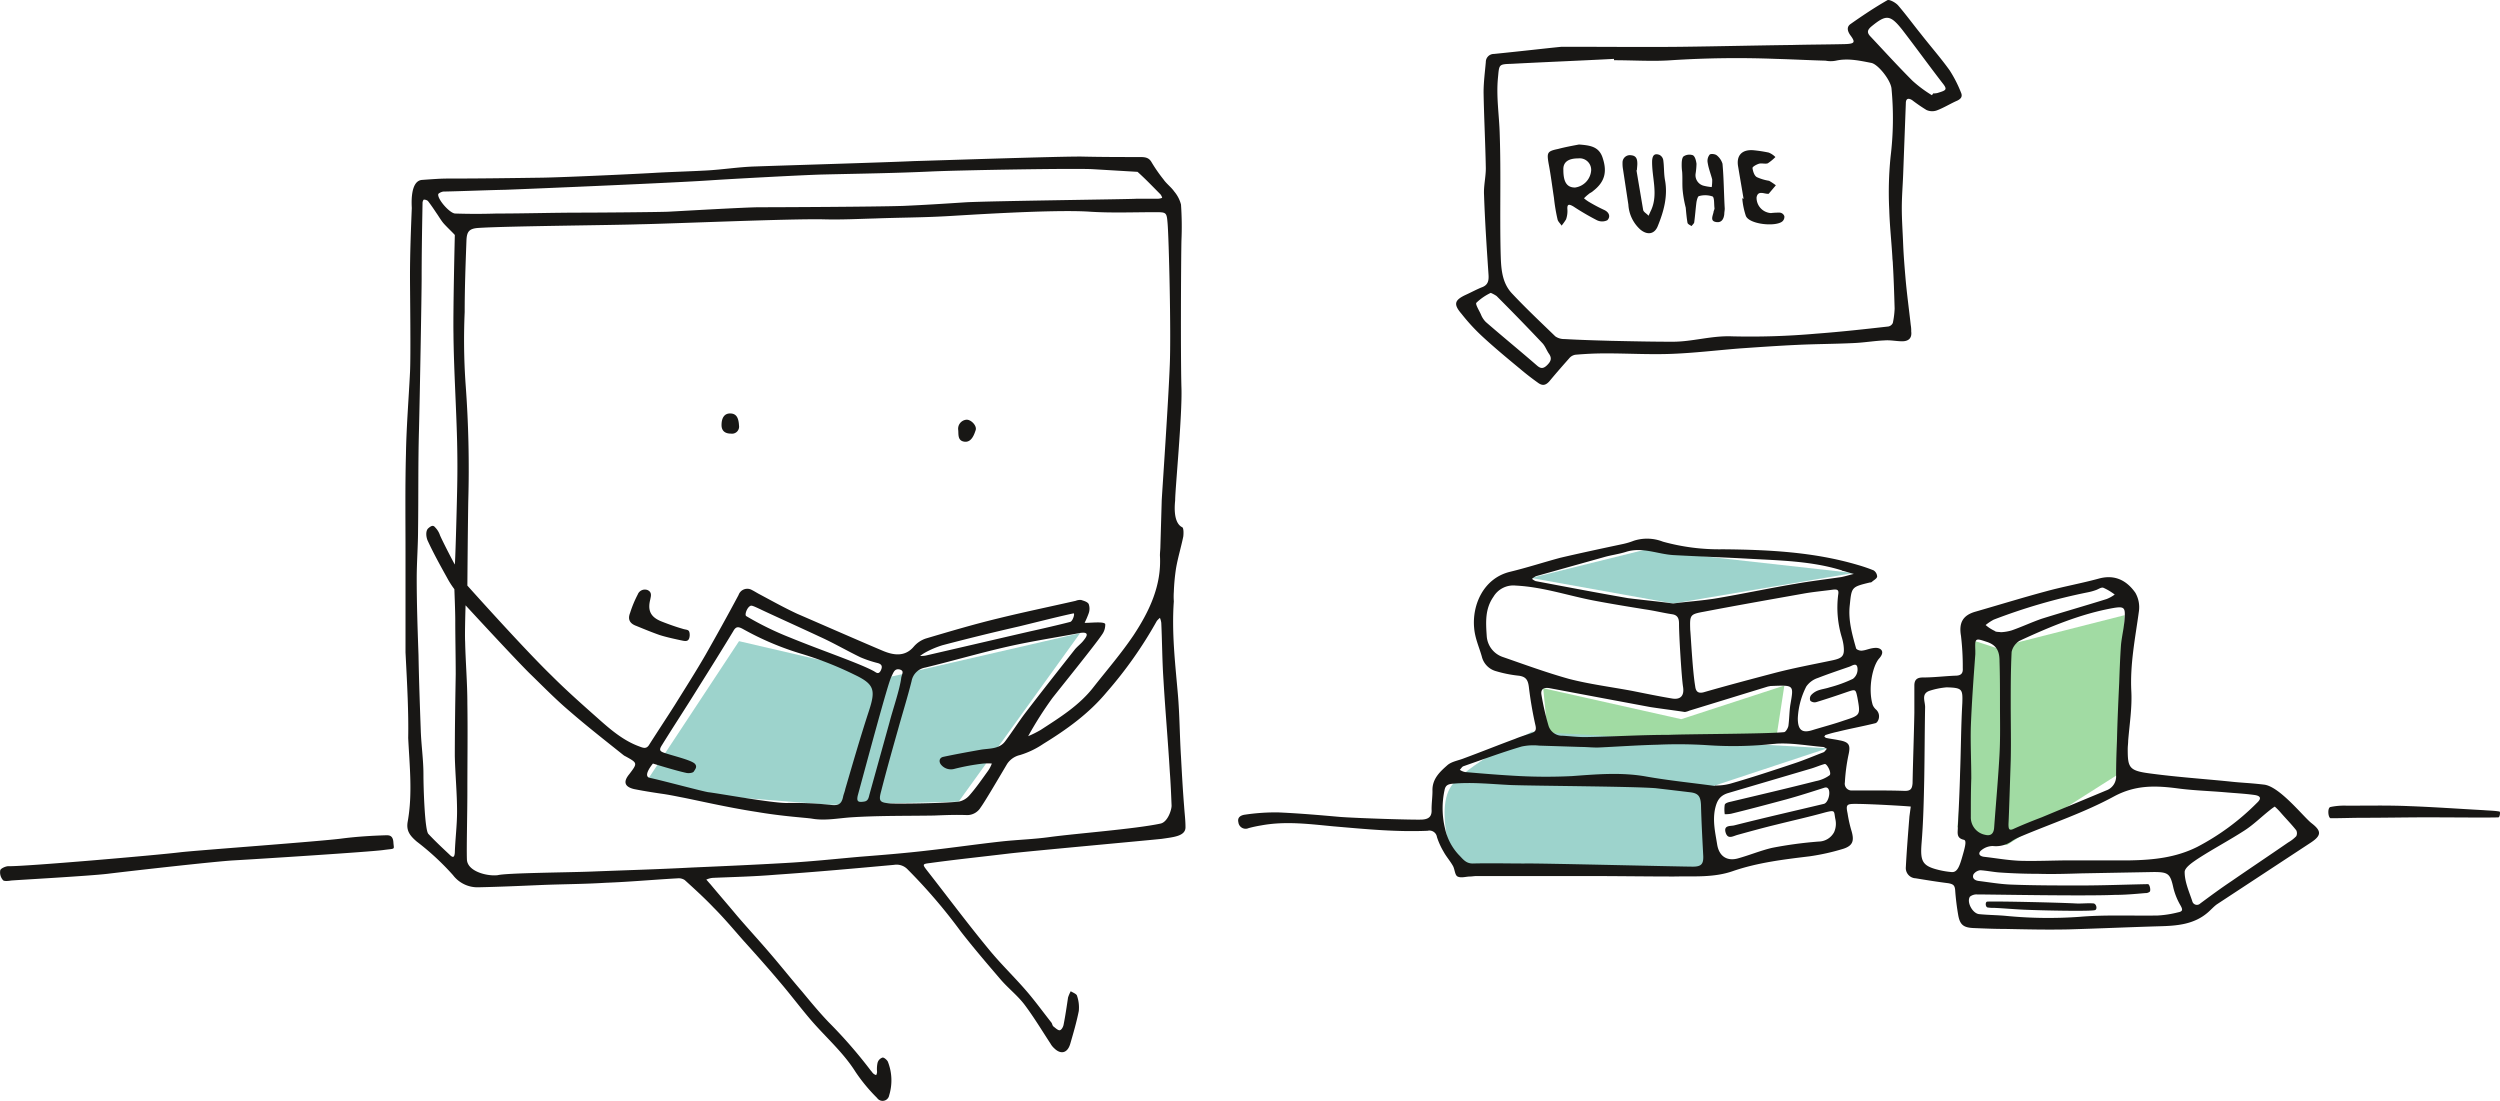 <svg id="learner" xmlns="http://www.w3.org/2000/svg" width="557.711" height="245.573" viewBox="0 0 557.711 245.573">
  <path id="Path_1038" data-name="Path 1038" d="M290.1,305.5l34,7.9,42.1-9.7-27.1,37.6-28.8.7-42.1-3.3Z" transform="translate(-125.237 -162.465)" fill="#9dd3cc"/>
  <path id="Path_1039" data-name="Path 1039" d="M466.8,291.4l25.4-6.3,46.5,5.2-40.2,6.8Z" transform="translate(-125.237 -162.465)" fill="#9dd3cc"/>
  <path id="Path_1040" data-name="Path 1040" d="M469.5,316l.1,1,.9,9.1,50.8,2.3,2-13-23,7.5" transform="translate(-125.237 -162.465)" fill="#a1dba3"/>
  <path id="Path_1041" data-name="Path 1041" d="M449.4,337.3c-4.8,5.4,1,20.6,1,20.6l56.2-.2,1.2-20,25.1-8.3-66-3.7c.1.1-12.8,6.3-17.5,11.6Z" transform="translate(-125.237 -162.465)" fill="#9dd3cc"/>
  <path id="Path_1042" data-name="Path 1042" d="M565.9,305.5l4.6,1.5,28.7-7.3-1.9,35.8L572.9,351l-11-4Z" transform="translate(-125.237 -162.465)" fill="#a1dba3"/>
  <g id="Group_64" data-name="Group 64" transform="translate(-125.237 -162.465)">
    <path id="Path_1043" data-name="Path 1043" d="M364.7,299.3c-3.3.7-8.8,2.1-12.1,2.9q-8.55,1.95-17.1,4.2a20.536,20.536,0,0,0-3.8,1.6,8.345,8.345,0,0,0-1.2.8,5.7,5.7,0,0,0,1.3-.1c7.8-1.8,15.5-3.6,23.3-5.4,2.3-.5,6.6-1.5,8.9-2.1.6-.2,1.1-2,.7-1.9Zm-72-1.7c-.8.3-1.4,2-1,2.3a67.256,67.256,0,0,0,9.8,4.8c6.8,2.8,15.4,5.7,18.7,7.5.5.3,1,.8,1.5-.1.4-.8.4-1.4-.6-1.7a25.491,25.491,0,0,1-3.9-1.3c-3.1-1.5-6-3.2-9.1-4.6-3.4-1.6-12-5.5-13.2-6.1-1.3-.6-1.9-.9-2.2-.8Zm33.2,14.2c-1.1-.2-1.3.6-1.8,1.6-.7,1.2-5.4,18.8-7.5,26.5-.3,1.3,0,1.6,1.3,1.4,1-.1,1.1-.8,1.3-1.6l4.5-16.2c.6-2.4,2.3-7.3,2.6-9.9C326.5,312.7,327,312.1,325.9,311.8Zm13.2,29.5a4.268,4.268,0,0,0,2.4-1.4c1.5-1.7,2.8-3.6,4.1-5.4a7,7,0,0,0,.9-1.7,12.033,12.033,0,0,0-1.9,0,49.415,49.415,0,0,0-6.5,1.2,2.837,2.837,0,0,1-2.8-.8c-.7-.7-.6-1.7.4-1.9,2.8-.6,5.6-1.1,8.4-1.6,1.9-.3,4.1-.1,5.4-1.9,1.5-2,2.9-4.2,4.4-6.2,3.6-4.7,7.3-9.4,11-14.1.6-.8,1.5-1.4,2.1-2.2.3-.4,1.8-2.1-1-1.6-5.3,1-10.6,1.8-15.9,3-6.2,1.4-12.3,3.2-18.5,4.7a3.725,3.725,0,0,0-3,3c-.9,3.6-2,7.1-3,10.7-1.3,4.6-2.6,9.2-3.8,13.9-.6,2.2-.3,2.5,2,2.7,1.4.1,11.5,0,15.3-.4Zm29.8-141.1c-4.5-.2-28.1.2-35.5.5-8.3.4-16.5.5-24.8.7-4,.1-20.7,1-25,1.3-7.2.5-37.6,1.8-45.6,2.1-4.6.1-9.2.3-13.8.4-.4,0-1.2.4-1.2.6-.2,1.1,2.6,4.3,3.8,4.3,3.1.1,6.1.1,9.2,0,6.4,0,12.7-.2,19.1-.2,3.5,0,16.2-.1,19.1-.2,3.8-.2,17.5-1,20.5-1,4.7,0,26-.1,32-.3,4.7-.2,9.3-.5,13.9-.8,5-.3,38.1-.7,38.1-.8h4.9a2.92,2.92,0,0,0,.9-.2,2.01,2.01,0,0,0-.4-.8c-1.7-1.7-3.3-3.4-5.1-5ZM226.7,214.9c0-.1-1.8-1.8-2.5-2.6-.6-.7-1.1-1.6-1.6-2.3-.6-.9-1.2-1.8-1.9-2.7a1.4,1.4,0,0,0-.9-.3c-.1,0-.3.4-.3.7-.1,5.6-.2,11.2-.2,16.8,0,3.5-.4,26.2-.6,34.1-.2,7.3-.1,14.7-.2,22,0,3.6-.3,7.3-.3,10.9,0,5.7.2,11.4.4,17.1.1,5.6.3,11.1.5,16.7.1,3.3.6,6.6.6,9.9,0,3.1.3,12.5,1.1,13.3,1.5,1.6,3.1,3.1,4.7,4.6.7.7,1.1.8,1.2-.4.1-3.1.5-6.1.5-9.2,0-4.1-.4-8.2-.5-12.3,0-6.1.1-12.2.2-18.3,0-4-.1-8.1-.1-12.1,0-2-.2-6.9-.2-6.9a18.428,18.428,0,0,1-1.6-2.5c-1.5-2.7-3-5.4-4.3-8.2-.4-.8-.6-2.3.1-2.9s1.1-.7,1.5-.2a4.583,4.583,0,0,1,1.1,1.8c.8,1.8,3.1,6.2,3.3,6.5.1-.4.4-11.1.5-15.9.1-4,.1-7.9,0-11.9-.2-7.7-.7-15.5-.8-23.2V237C226.3,231.3,226.7,215,226.7,214.9Zm44.2,117.9s-2.4,2.8-.7,3.2c1.7.3,12.1,3.1,13.1,3.2,2.5.3,14,2.4,17.4,2.4a77.076,77.076,0,0,1,9.6.4c1.7.2,2.6.1,3-1.7.1-.6.4-1.2.5-1.8,1.7-5.8,3.4-11.7,5.3-17.5,1.5-4.6,1.2-5.9-3.2-8a77.793,77.793,0,0,0-11.6-4.6,64.662,64.662,0,0,1-13.3-5.6c-1.1-.6-1.6-.6-2.2.5-2.6,4.3-5.3,8.6-8,12.9-2.6,4.2-5.3,8.3-7.9,12.5-.7,1.1-.5,1.4.8,1.8,1.8.6,5.6,1.5,6.5,2.3.7.7.1,1.3-.2,1.8-.2.3-1.1.4-1.6.3-2.4-.5-7.5-2.1-7.5-2.1Zm-13.8,24.1c7.5-.3,14.9-.5,22.4-.9,6.9-.3,13.8-.6,20.7-1,5.6-.3,11.2-.9,16.8-1.4,5.1-.4,10.1-.8,15.2-1.4,5.4-.6,10.9-1.4,16.3-2,3.6-.4,7.3-.5,10.9-1,5.9-.8,19.1-1.8,24.7-3,1.6-.3,2.5-3,2.5-4-.1-2.5-.2-5-.4-7.6-.4-6.8-1-13.5-1.4-20.3-.3-4.3-.3-8.6-.5-12.9a4.509,4.509,0,0,0-.3-1.1,4.62,4.62,0,0,0-.7.7,92.964,92.964,0,0,1-11.2,15.9c-4,4.8-8.9,8.3-14.1,11.5a19.22,19.22,0,0,1-5.2,2.5,4.682,4.682,0,0,0-2.9,2c-1.9,3.2-5,8.5-5.9,9.7a3.517,3.517,0,0,1-3,1.7c-2.5-.1-4.9,0-7.4.1-6.2.1-12.3,0-18.5.4-2.9.2-5.8.8-8.7.3-1.1-.2-6.5-.5-12.3-1.5-6.6-1-13.8-2.7-17-3.3-1.5-.3-3-.6-4.5-.8-2-.3-3.9-.6-5.9-1-2.1-.5-2.5-1.6-1.1-3.3,1.9-2.5,1.9-2.5-.8-4a2.187,2.187,0,0,1-.5-.3c-4-3.2-8.1-6.4-11.9-9.7-3.2-2.7-6.1-5.7-9.1-8.6-3.8-3.8-14.2-15.1-14.2-15.1s-.2,6.2-.1,8.1c.1,4.6.5,9.2.5,13.8.1,6.5,0,13,0,19.6,0,5.1-.2,12.5-.1,15.2s4.6,3.8,6.9,3.5c1.9-.5,15.8-.6,20.8-.8ZM385.7,212.2c-.2-2.4-.3-2.4-2.8-2.4-4.8,0-9.6.2-14.4-.1-8.4-.6-29.9.9-32.2,1-5.3.3-10.6.3-15.8.5-3.8.1-7.6.3-11.3.2-7.2-.2-34.8,1-41.4,1.1-5.6.2-29.3.4-35.6.8-2.3.1-2.8.8-2.9,2.7-.2,5.4-.4,10.7-.4,16.1a142.367,142.367,0,0,0,.2,16,253.961,253.961,0,0,1,.6,26.2c-.1,5.8-.2,18.8-.2,18.8s12.6,14.1,18.8,20.1c3.3,3.3,6.8,6.4,10.3,9.5,2.8,2.5,5.7,5,9.3,6.3.8.3,1.5.6,2.1-.3,1.9-3,3.9-6,5.8-9,2.3-3.7,4.6-7.3,6.8-11.1,2.5-4.4,5-8.9,7.4-13.4a2.06,2.06,0,0,1,3-1.1c.6.3,1.2.7,1.8,1,2.8,1.5,5.5,3,8.3,4.3,2.1.9,14.9,6.5,19.2,8.3,2.2.9,4.8,1.4,6.8-1a6.135,6.135,0,0,1,2.7-1.8c5.4-1.6,10.8-3.2,16.2-4.5,5.7-1.4,11.5-2.6,17.2-3.9a2.745,2.745,0,0,1,1.2-.2c.6.2,1.4.4,1.7.9a3.03,3.03,0,0,1,0,2.1,18.949,18.949,0,0,1-.9,2.1c.8.1,4.4-.4,4.6.3a3.69,3.69,0,0,1-.7,2.3c-1.3,2-9.3,11.9-11.1,14.2a82.47,82.47,0,0,0-5.4,8.5,24.148,24.148,0,0,0,2.8-1.4c4.3-2.8,8.7-5.5,11.9-9.7,3-3.8,6.1-7.4,8.8-11.4,3.5-5.3,6.3-11.1,5.9-17.8,0-.7.1-1.4.1-2,.1-3.4.2-6.8.3-10.3.1-2,1.5-22.2,1.8-30.3C386.5,236.6,386,215.6,385.7,212.2ZM215.7,308V285.9c0-7.4-.1-14.8.1-22.2.1-6,.6-12.1.9-18.1.2-3.8,0-18.1,0-21.6,0-5,.2-10.1.4-15.1,0-.5-.5-6.1,2.3-6.3s4.2-.3,5.7-.3c7.1,0,14.1-.1,21.2-.2,5.5-.1,22.4-.9,25.4-1.1,3.7-.2,7.4-.3,11.1-.5s7.3-.8,11-.9c5.4-.2,29-.9,35.4-1.2,4-.1,33.5-1.1,37.6-1,4.2.1,8.5.1,12.7.1,1.2,0,2,.1,2.6,1.1a33.92,33.92,0,0,0,2.7,3.9c.7,1,1.7,1.7,2.4,2.7a7.335,7.335,0,0,1,1.5,2.9,70.879,70.879,0,0,1,.1,8c-.1,4.5-.2,26.4,0,32.9.2,6-1.4,22.6-1.4,25,0,.4-.7,5,1.6,6.1.3.2.3,1.4.2,2.1-.5,2.4-1.2,4.7-1.6,7a45.343,45.343,0,0,0-.5,5.3,14.718,14.718,0,0,0,0,2.1c-.5,7,.3,13.8.9,20.7.4,4.6.4,9.3.7,14,.2,3.7.4,7.4.7,11.1.1,1.5.3,3,.3,4.5.1,2.1-2.6,2.3-5.3,2.7-2.7.3-30.2,2.8-34.3,3.3-5.8.7-11.6,1.3-17.4,2.1-1.7.2-1.7.3-.7,1.6,4.7,6,9.3,12.2,14.2,18.1,2.5,3,5.3,5.7,7.9,8.7,2,2.3,3.8,4.8,5.7,7.2.2.3.2.7.5.9.4.3.9.8,1.3.8s.8-.7.9-1.2c.4-2,.7-4.1,1-6.1a8.427,8.427,0,0,1,.6-1.4c.5.3,1.3.6,1.4,1a7.959,7.959,0,0,1,.4,3.4c-.5,2.5-1.2,4.9-1.9,7.3-.6,2.1-2.1,2.5-3.6,1a3.915,3.915,0,0,1-.8-1c-1.9-2.9-3.7-5.9-5.8-8.7-1.6-2.1-3.7-3.7-5.4-5.7-3-3.5-6-7-8.8-10.6a121.229,121.229,0,0,0-11.9-13.9,3.39,3.39,0,0,0-3-1c-8.8.8-17.6,1.6-26.4,2.2-4.7.4-9.3.5-14,.7a4.191,4.191,0,0,0-1.5.4c.3.3.6.7.9,1,2,2.4,4,4.7,6,7.1,2.4,2.8,4.8,5.4,7.2,8.2,2.5,2.9,4.8,5.8,7.3,8.7,1.9,2.3,3.8,4.6,5.9,6.8a106.931,106.931,0,0,1,9.4,10.8c.2.2.3.4.5.6a1.612,1.612,0,0,0,.7.4,1.854,1.854,0,0,0,.2-.7,6.559,6.559,0,0,1,.1-2,1.669,1.669,0,0,1,1.1-1.2c.3-.1,1,.5,1.2.9a11.349,11.349,0,0,1,.3,7.5,1.489,1.489,0,0,1-2.7.6,37.922,37.922,0,0,1-4.8-5.8c-2.7-4.3-6.5-7.6-9.8-11.4-2.5-2.9-4.8-6-7.3-8.9-2.6-3.1-5.3-6.1-8-9.1-2.2-2.5-4.3-5-6.6-7.3-2-2.1-4.2-4.1-6.4-6.1a2.41,2.41,0,0,0-1.5-.4c-5.4.3-10.8.8-16.2,1-4.8.3-9.6.3-14.4.5-4.6.2-9.2.4-13.8.5a6.862,6.862,0,0,1-5.8-2.7,57.619,57.619,0,0,0-8.1-7.5c-1.5-1.3-2.4-2.4-2-4.5,1.1-6.2.4-12.4.1-18.6.1-5.7-.2-11.4-.6-19.1Z" fill="#181715" fill-rule="evenodd"/>
    <path id="Path_1044" data-name="Path 1044" d="M571.6,303.5a10.04,10.04,0,0,0,2.4-.4c2.3-.8,4.4-1.8,6.7-2.6,4.8-1.5,9.7-2.9,14.5-4.4a8.107,8.107,0,0,0,1.8-1,12.748,12.748,0,0,0-2.5-1.5c-.5-.2-1.1.3-1.7.5a12.092,12.092,0,0,1-1.8.5,129.192,129.192,0,0,0-21,6.1,11.27,11.27,0,0,0-1.8,1.2,8.576,8.576,0,0,0,2,1.3c.3.3.9.2,1.4.3Zm-45.3,19.2c0,2.7,1,3.4,3.4,2.6,2.3-.7,4.6-1.3,6.9-2.1,3.7-1.2,3.7-1.2,3-5.1-.4-1.9-.4-1.9-2.2-1.3-2.3.8-4.7,1.6-7,2.3a1.442,1.442,0,0,1-1.3-.3,1.258,1.258,0,0,1,.2-1.3,3.957,3.957,0,0,1,1.5-1c.8-.3,1.7-.4,2.6-.7a29.22,29.22,0,0,0,5.2-1.9,2.64,2.64,0,0,0,1-2.5c-.2-1.2-1.2-.4-1.8-.2-2.3.8-4.7,1.6-7,2.5a5.075,5.075,0,0,0-2.6,1.9,17.305,17.305,0,0,0-1.9,7.1Zm106.4,19.7a10.47,10.47,0,0,0-1.1.8c-1.9,1.5-3.6,3.2-5.6,4.5-3.4,2.2-7,4.1-10.4,6.3-1.2.8-3,2-3,3,0,2.2,1,4.4,1.7,6.5a1.062,1.062,0,0,0,1.8.5c2.3-1.7,4.6-3.4,7-5,4.2-2.9,8.4-5.7,12.6-8.6a7.945,7.945,0,0,0,1.8-1.4,1.479,1.479,0,0,0,0-1.3c-1.1-1.4-2.4-2.7-3.6-4.1a13.576,13.576,0,0,0-1.2-1.2Zm-67.8,2.3a3.942,3.942,0,0,0,3.2,4c1.2.3,1.9-.2,2-1.6.4-5.5.9-10.9,1.2-16.4.2-3.8.1-7.5.1-11.3,0-3.1,0-6.3-.1-9.4,0-1.9-.4-3.5-2.7-4.3-2.7-.9-2.8-1-2.7,1.9v.8c-.4,5.4-.8,10.8-1,16.2-.1,3.8.1,7.7.1,11.5-.1,2.9-.1,5.7-.1,8.6Zm-32.7-6.5c-2.8.9-5.6,1.8-8.5,2.6-4.1,1.1-8.2,2.2-12.3,3.2a7.084,7.084,0,0,1-1.4.1,7.378,7.378,0,0,1,0-2.1c.1-.4.9-.6,1.4-.7,6.3-1.5,12.7-3,19-4.6a7.414,7.414,0,0,0,3-1.3c.5-.5-.6-2.6-1.1-2.5-1.1.3-2.2.8-3.3,1.1l-18.3,5.4c-1.9.6-2.5,1.8-2.9,3.7-.5,2.7.1,5.2.5,7.7.4,2.6,2.1,3.8,4.5,3.2,2.6-.7,5.2-1.8,7.8-2.4a89.651,89.651,0,0,1,10.4-1.4,3.956,3.956,0,0,0,3.4-2.1,4.613,4.613,0,0,0,.3-2.8c-.4-1.9.1-2.2-2.3-1.6-3.6,1-7.2,1.8-10.8,2.7-2.9.7-5.8,1.5-8.7,2.3-1.1.3-2.2,1.1-2.7-.5-.5-1.7,1.1-1.4,1.9-1.6,6.7-1.7,13.3-3.2,20-4.8,1.3-.3,1.9-4.2.1-3.6ZM566.3,362a2.348,2.348,0,0,0-1.6.5c-.8,1.2.6,3.8,2.1,3.9,2,.2,4.1.2,6.1.4a97.392,97.392,0,0,0,16.2.2c5.8-.5,11.6-.2,17.5-.3a23.374,23.374,0,0,0,4.5-.7c1.1-.2,1.1-.6.6-1.5a14.591,14.591,0,0,1-1.6-3.9c-.7-3.2-1.1-3.6-4.4-3.6l-16.1.3c-3.2.1-6.4.2-9.7.1-2.9,0-5.7-.1-8.6-.3-1.4-.1-2.8-.4-4.3-.5a2.143,2.143,0,0,0-1.5.9c-.4.9.3,1.4,1.2,1.5,2.4.3,4.7.7,7.1.8,5.2.2,10.4.2,15.6.2,5,0,10-.2,15-.3.4,0,.7,1.4.4,1.7a1.493,1.493,0,0,1-1,.3c-2.3.2-4.5.4-6.8.4C590.1,362.4,569.5,362,566.3,362Zm-6.8-46.2h0a16.886,16.886,0,0,0-3.9.8c-1.8.7-.9,2.3-.9,3.6-.1,5.4-.1,10.8-.2,16.3-.1,4.7-.2,9.4-.6,14.2-.3,4,.2,5,4.1,5.9a18.662,18.662,0,0,0,2.5.4c1.4.2,1.9-1.3,2.6-3.8.7-2.4.8-3.3.2-3.4-1.7-.4-1.3-1.6-1.3-2.8.2-4,.4-8.1.5-12.1.2-5.2.2-10.4.5-15.6.1-3.1,0-3.4-3.5-3.5Zm-36.3,10c.4,0,.9-.9,1-1.4.2-1.5.2-3,.4-4.5.8-4.7,1-4.6-4.3-4.4-.2,0-.4.1-.6.1-5.9,1.8-11.7,3.6-17.6,5.4a3.809,3.809,0,0,1-1,.3c-2.6-.4-5.1-.7-7.7-1.1-7.5-1.4-15-2.8-22.4-4.2-1.1-.2-2.1,0-1.9,1.4a58.815,58.815,0,0,0,1.6,7,3.194,3.194,0,0,0,3.2,2.2c1.6.1,3.3.3,4.9.3,6.2-.1,12.5-.5,18.7-.5,4.7-.2,21.8-.2,25.7-.6Zm-24.7-28.7c2.9-.4,6.1-.6,9.3-1.1,6-1,12-2.3,18-3.3,3.4-.6,6.8-1,10.2-1.5,1-.2,1.9-.5,2.8-.7-.8-.2-1.7-.5-2.5-.7-.1,0-.1,0-.2-.1-6.8-2.1-13.9-2.2-20.9-2.6-5.5-.3-11.1-.5-16.6-.8-3.6-.2-7-1.9-10.7-.7-1.6.5-3.3.7-5,1.2l-15,4.2a4.7,4.7,0,0,0-.9.6,3.508,3.508,0,0,0,.8.5c6.9,1.3,13.7,2.6,20.6,3.8,3.1.4,6.5.7,10.1,1.2Zm9.3,40.7v-.1a12.2,12.2,0,0,0,3.4-.4c4.9-1.4,9.7-3,14.5-4.6,2.1-.7,4.2-1.6,6.3-2.4.3-.1.5-.5.8-.8-.3-.1-.6-.4-.9-.4-3.6-.3-7.3-1-10.8-.7a83.55,83.55,0,0,1-15,.3,102.764,102.764,0,0,0-11.1-.1c-4.2.1-8.5.4-12.7.6-1.4.1-2.9-.1-4.3-.1-3.1-.1-6.3-.2-9.4-.3a12.636,12.636,0,0,0-3.9.2c-4.4,1.3-8.7,2.9-13,4.4-.3.1-.5.5-.8.8a3.08,3.08,0,0,0,1.2.5c3.5.3,7,.6,10.5.8a118.03,118.03,0,0,0,13.3.1c5.5-.4,11-.9,16.6.1,5.1.9,10.2,1.4,15.3,2.1Zm-4.4-22.3c.1.9.4,1.8,1.9,1.4,5.2-1.5,10.5-2.9,15.8-4.3,4.2-1.1,8.5-1.9,12.8-2.8,2.4-.5,2.9-1,2.6-3.4a11.622,11.622,0,0,0-.4-1.8,23,23,0,0,1-.8-9.4c.2-1.1-.1-1.3-1.1-1.2-2.2.3-4.5.5-6.7.9-7.3,1.3-14.7,2.6-22,4-3.3.6-3.3.7-3.2,4.1.1.6.5,9,1.1,12.5Zm97.1,38.9c5.1-.1,10.1-.6,14.9-3a53.862,53.862,0,0,0,13.3-9.8q1.65-1.5-.6-1.8c-2.2-.3-4.4-.4-6.6-.6-3.6-.3-7.2-.4-10.8-.9-4.8-.6-9.1-.7-13.8,1.8-6.6,3.6-13.8,6-20.7,8.9a12.443,12.443,0,0,0-2,1,6.161,6.161,0,0,1-4.4,1.2,4.041,4.041,0,0,0-2.5.9c-.7.5-.8,1.3.5,1.5,2.7.3,5.4.8,8.2.9,3.8.1,7.5-.1,11.3-.1ZM499.8,301.6c0-1-.2-1.9-1.5-2.1-2-.3-4-.8-6.1-1.1-3.7-.6-7.4-1.2-11.1-1.9-5.9-1.1-11.6-3.1-17.7-3.4a5.163,5.163,0,0,0-5,2.5c-1.9,2.7-1.7,5.7-1.5,8.7a5.293,5.293,0,0,0,3.5,4.7c4.9,1.7,9.8,3.5,14.8,4.9,4.6,1.2,9.4,1.8,14.2,2.7,3,.6,5.9,1.2,8.9,1.7,1.9.3,2.7-.7,2.4-2.6-.3-1.8-.9-11.2-.9-14.1Zm3.1,54.2c1.9,0,2.4-.6,2.3-2.5-.2-3.8-.4-7.5-.5-11.3-.1-1.9-.6-2.6-2.5-2.8-2.5-.3-5-.6-7.6-.9-4.8-.4-26.3-.5-32.2-.7-4.4-.2-8.7-.7-13.1-.3-1.1.1-1.6.4-1.8,1.4a19.211,19.211,0,0,0,.1,8.6,12.458,12.458,0,0,0,3,5.8c1,1,1.6,2,3.2,2,3.8-.1,7.7,0,11.5,0,2.4-.1,34.7.7,37.6.7Zm70.4-9.5c0,1.1.1,1.6,1.3,1,2-.9,4-1.7,6.1-2.5l14.4-6a3.291,3.291,0,0,0,2.2-3.4c0-2.6.1-5.2.2-7.8.1-4.3.3-8.6.5-12.9.1-2.8.2-5.6.4-8.4.2-2,.7-3.9.8-5.9.2-2.4-.1-2.7-2.5-2.3-7.3,1.3-14.2,4.2-20.9,7.3a3.839,3.839,0,0,0-1.8,2.5c-.2,4-.2,7.9-.2,11.9,0,4.1.1,8.2,0,12.3-.1,3-.4,12.5-.5,14.2ZM480,357.9H454.6c-.5,0-1,.1-1.4.1-.9,0-2,.4-2.8,0-.6-.3-.6-1.5-1-2.3-.6-1.1-1.5-2.1-2.1-3.2a16.078,16.078,0,0,1-1.5-3.3,1.7,1.7,0,0,0-2.1-1.4c-7.1.3-14.1-.4-21.1-1-5.3-.5-10.6-1.2-16-.2a27.969,27.969,0,0,0-2.8.6,1.63,1.63,0,0,1-2.3-1.3c-.3-1.2.7-1.6,1.5-1.7a46.021,46.021,0,0,1,7.4-.5c4.6.2,9.2.6,13.7,1,3.9.3,16.6.7,18.4.6,1.6-.1,2.2-.8,2.1-2.3,0-1.4.2-2.7.2-4.1-.1-2.7,1.7-4.3,3.4-5.8,1-.8,2.5-1,3.7-1.5,3.8-1.4,7.5-2.9,11.3-4.3,1.2-.5,2.5-.9,3.7-1.3.8-.3,1.1-.6.9-1.6a83.154,83.154,0,0,1-1.5-8.7c-.2-1.6-.7-2.3-2.3-2.5a27.679,27.679,0,0,1-5-1,4.471,4.471,0,0,1-3.2-3.3c-.6-2.1-1.5-4-1.7-6.3-.5-5.2,2.1-11.2,8.1-12.6,3.7-.9,7.4-2.1,11.1-3.1,4.7-1.1,9.4-2.1,14.1-3.1a15.456,15.456,0,0,0,2.3-.7,9.664,9.664,0,0,1,6.5.2,46.945,46.945,0,0,0,13.4,1.7c10.2.1,20.3.6,30.1,3.5a35.937,35.937,0,0,1,3.5,1.2,1.723,1.723,0,0,1,.8,1.4c-.1.5-.8.8-1.2,1.2a.6.6,0,0,1-.4.1c-4.1,1-4.1,1-4.5,5-.4,3.3.5,6.5,1.4,9.7.1.3.9.6,1.4.5.9-.1,1.6-.5,2.8-.6s2.4.7,1,2.3c-1.5,1.6-2.6,6.7-1.5,10.4a2.836,2.836,0,0,0,.8,1.1c1.2,1.2.4,2.9-.2,3-2.8.7-5.6,1.2-8.4,1.9a25.038,25.038,0,0,0-2.6.7c-.2,0-.3.3-.4.4.2.1.3.3.5.3.9.2,1.9.3,2.8.5,2.3.4,2.6,1.1,2.1,3.3a40.7,40.7,0,0,0-.8,6.1,1.522,1.522,0,0,0,1.7,1.8h3.3c2.8,0,5.6,0,8.4.1,1.3,0,1.6-.5,1.7-1.7.1-5.2.3-10.4.4-15.7v-6.1c0-1.3.6-1.8,1.9-1.8,2.4,0,4.8-.3,7.2-.4,1.2,0,1.8-.4,1.7-1.7a57.914,57.914,0,0,0-.4-7.2c-.5-2.9.4-4.6,3.3-5.4,5.2-1.5,10.4-3.1,15.6-4.5,4-1.1,8-1.8,12-2.9,3.5-.9,6.1.5,8,3.2a6.484,6.484,0,0,1,.8,4.1c-.8,5.9-2,11.7-1.7,17.8.2,3.7-.4,7.4-.7,11.1,0,.6-.1,1.2-.1,1.9,0,4.1.3,4.8,4.9,5.4,5.9.8,11.8,1.2,17.8,1.8,2.6.3,4.3.3,7.7.7,3.5.4,8.8,7.2,10.6,8.6,2.2,1.7,2.3,2.7-.1,4.3l-21,13.8c-.7.5-1.3,1.2-2,1.8-3.1,2.7-6.9,3-10.8,3.1-6.8.2-13.5.5-20.3.7-4.7.1-9.3,0-14-.1-2.4,0-4.8-.1-7.2-.2-2.2-.1-3-.7-3.4-2.8a55.429,55.429,0,0,1-.7-5.7c-.1-1.1-.5-1.3-1.5-1.5-2.4-.3-4.9-.7-7.3-1.1a2.286,2.286,0,0,1-2.2-2.5c.2-3.8.5-7.5.8-11.3.1-.7.2-1.5.3-2.2-.7-.1-9-.6-12.4-.6-1.9,0-2.1.2-1.7,2.1a28.75,28.75,0,0,0,.9,4c.6,2.1.3,3.2-1.8,3.9a49.126,49.126,0,0,1-7.6,1.7c-5.8.7-11.6,1.4-17.1,3.3-4.3,1.5-8.7,1.1-13.1,1.2-6.2,0-12.5-.1-18.7-.1Z" fill="#181715" fill-rule="evenodd"/>
    <path id="Path_1045" data-name="Path 1045" d="M457.8,227.8a12.125,12.125,0,0,0-3.2,2.2c-.3.3.6,1.7,1,2.6a4.991,4.991,0,0,0,1.1,1.7c3.8,3.3,7.6,6.4,11.4,9.7.8.7,1.4.8,2.3-.1.8-.8,1.1-1.5.4-2.5-.5-.7-.8-1.6-1.4-2.3-3.4-3.6-6.8-7.1-10.3-10.6a7.62,7.62,0,0,0-1.3-.7Zm98.4-44.1a1.381,1.381,0,0,0,.3-.4,3.4,3.4,0,0,0,1-.1c1.9-.6,2.3-.7,1-2.3-3-3.9-5.9-7.9-8.9-11.8-2.7-3.4-3.6-3.4-6.8-.8-1.1.9-1.1,1.5-.2,2.4,3.1,3.3,6.1,6.6,9.3,9.8a28.259,28.259,0,0,0,4.3,3.2Zm-70.9-7.8v-.3c-7.6.4-15.2.7-22.8,1.1-3,.1-2.8.1-3.1,3.2-.4,4.2.3,8.4.4,12.5.3,8.8,0,17.5.2,26.3.1,3.2.1,6.7,2.6,9.3,3.1,3.3,6.4,6.4,9.6,9.5a3.379,3.379,0,0,0,2,.6c3.5.2,7,.3,10.5.4,4.6.1,9.2.2,13.7.2,4.4,0,8.7-1.4,13.3-1.2a166.9,166.9,0,0,0,18.7-.6c5.4-.4,10.8-1,16.1-1.6a1.375,1.375,0,0,0,1-.8,18.651,18.651,0,0,0,.4-3.2c-.1-3.4-.2-6.7-.4-10,0-.5-.1-1-.1-1.4-.2-3.5-.6-7.1-.7-10.6a78.532,78.532,0,0,1,.3-11.9,70.238,70.238,0,0,0,.2-15.2c-.2-1.9-3-5.4-4.5-5.7-2.6-.5-5.2-1.1-7.9-.5a5.928,5.928,0,0,1-2.3,0c-3.7-.1-7.4-.3-11.1-.4a226.409,226.409,0,0,0-23.3.3c-4.1.3-8.4,0-12.8,0Zm-11.7-3c11,0,19,.1,27,0,8.2-.1,16.3-.3,24.5-.4,4-.1,7.9-.1,11.9-.2,2-.1,2.2-.4,1-2-.7-1-.8-1.9.1-2.5,2.7-1.9,5.4-3.7,8.2-5.3.4-.2,1.8.5,2.4,1.2,1.8,2.1,3.4,4.3,5.1,6.4,2.1,2.7,4.4,5.3,6.4,8.1a28.233,28.233,0,0,1,2.5,4.9c.4.9,0,1.4-.8,1.8-1.6.7-3,1.6-4.6,2.2a3.059,3.059,0,0,1-2.3-.1,36.179,36.179,0,0,1-3.2-2.2c-.8-.5-1.4-.4-1.4.7-.2,5.3-.4,10.7-.6,16-.1,2.5-.3,4.9-.3,7.4,0,2.7.2,5.3.3,8,.1,2.5.3,4.9.5,7.3.3,3.6.8,7.2,1.2,10.8a7.086,7.086,0,0,1,.1,1.4c.2,1.5-.6,2.2-2,2.2-1.3,0-2.6-.3-3.9-.2-2.3.1-4.6.5-7,.6-4.2.2-8.3.2-12.5.4-4.3.2-8.6.5-12.9.8-5,.4-10,1-15,1.2-4.9.2-9.9-.1-14.8-.1-2.3,0-4.5.1-6.8.3a2.252,2.252,0,0,0-1.4.8c-1.5,1.7-3,3.4-4.4,5.1-.8.9-1.5,1.1-2.5.4-1.4-1-2.7-2-4-3.1-2.9-2.4-5.8-4.8-8.5-7.3a43.262,43.262,0,0,1-4.6-5c-1.9-2.2-1.6-3.1,1-4.3,1.1-.5,2.2-1.1,3.4-1.6,1.5-.5,1.7-1.5,1.6-2.9-.4-5.9-.8-11.9-1-17.8-.1-2,.4-3.9.4-5.9-.1-5.6-.4-11.2-.5-16.9,0-2.3.3-4.5.5-6.8a1.793,1.793,0,0,1,1.8-1.8c6-.6,12-1.3,15.1-1.6Z" fill="#181715" fill-rule="evenodd"/>
    <path id="Path_1046" data-name="Path 1046" d="M127.7,358.9c-.6.1-1.6.2-1.8-.1a2.6,2.6,0,0,1-.6-2.2c.1-.4,1.2-.9,1.8-.9,3.6.1,33.5-2.5,38.3-3.1,3.2-.4,32.2-2.5,36.3-3.1,3.2-.4,6.4-.6,9.6-.7.6,0,1.6-.1,1.7,1.6s.6,1.3-2.3,1.7-27.9,2-33.3,2.3c-3.8.2-22.5,2.3-28.2,3-4.3.5-20.6,1.4-21.5,1.5Z" fill="#181715" fill-rule="evenodd"/>
    <path id="Path_1047" data-name="Path 1047" d="M666.9,344.8c-4.8,0-9.6.1-14.4.1-2.5,0-4.9.1-7.3.1-.6,0-.8-2.3-.1-2.5a15.012,15.012,0,0,1,3.7-.3c4.6,0,9.3-.1,13.9.1,5.5.2,11.1.6,16.6.9,1.2.1,2.3.1,3.5.3.3,0,.1,1.3-.2,1.3C681.4,344.9,671,344.8,666.9,344.8Z" fill="#181715" fill-rule="evenodd"/>
    <path id="Path_1048" data-name="Path 1048" d="M277.1,305.3c-.9-.2-3.3-.7-4.8-1.2-1.7-.6-3.4-1.3-5.1-2-1.4-.5-2-1.4-1.4-2.9a25.166,25.166,0,0,1,1.7-4.1,1.7,1.7,0,0,1,2.2-1c1.1.5.7,1.5.6,2.1-.6,2.4,0,3.9,2.5,4.9,1.5.6,3.5,1.3,4.6,1.6,1.1.4,1.7,0,1.7,1.5-.1,1.6-1,1.3-2,1.1Z" fill="#181715" fill-rule="evenodd"/>
    <path id="Path_1049" data-name="Path 1049" d="M340.4,261c-1.6-.2-1.3-1.7-1.4-2.6a2.025,2.025,0,0,1,1.8-2.3c1-.1,2.4,1.3,2.1,2.3C342.6,259.3,342,261.2,340.4,261Z" fill="#181715" fill-rule="evenodd"/>
    <path id="Path_1050" data-name="Path 1050" d="M290.1,257.4a1.579,1.579,0,0,1-1.8,1.8c-1.4,0-2.1-.7-2.1-1.9,0-1.7.7-2.6,1.9-2.6C289.4,254.7,290,255.5,290.1,257.4Z" fill="#181715" fill-rule="evenodd"/>
    <path id="Path_1051" data-name="Path 1051" d="M588.1,364c1.4.1,2.7-.1,4.1,0,.7,0,1,1.3.4,1.5-1,.3-11.6.1-15.9-.1-2.2-.1-4.4-.3-6.5-.4a8.6,8.6,0,0,1-1.6-.1c-.5-.2-.5-1.3,0-1.3C571,363.5,584.1,363.8,588.1,364Z" fill="#181715" fill-rule="evenodd"/>
    <path id="Path_1052" data-name="Path 1052" d="M477.3,197.8c-2.3,0-3.4.9-3.3,2.6,0,2.7.8,3.9,2.6,3.9a4.157,4.157,0,0,0,3.6-3.8,2.578,2.578,0,0,0-2.9-2.7Zm.2-3.1c2.4.2,4.5.4,5.3,3.1,1,3.1.4,5.3-2.2,7.3-.3.3-.7.4-1,.7a9.017,9.017,0,0,0-1,.9,7.632,7.632,0,0,0,1.1.8,36.522,36.522,0,0,0,3.4,1.8c1.1.5,1.5,1.5.7,2.3a2.641,2.641,0,0,1-2.3,0,56.359,56.359,0,0,1-5.3-3.1c-.9-.5-1.4-.6-1.3.7a5.583,5.583,0,0,1-.3,2.2,12.136,12.136,0,0,1-1,1.4c-.3-.5-.8-.9-.9-1.4a40.045,40.045,0,0,1-.8-4.8c-.4-2.6-.7-5.1-1.2-7.7-.4-2.4-.3-2.7,2.1-3.2,1.5-.4,3.1-.7,4.7-1Z" fill="#181715" fill-rule="evenodd"/>
    <path id="Path_1053" data-name="Path 1053" d="M490.3,200.4c.5,3,1,5.9,1.5,8.9.1.5.8.8,1.2,1.3.2-.4.4-.9.6-1.3,1.6-3.6.1-7.3.2-11,.1-1.4.7-1.6,1.6-1.3a1.6,1.6,0,0,1,.9,1.3c.2,1.5.1,3,.4,4.5.6,3.5-.3,6.8-1.6,10-.7,1.9-2.3,2.2-3.9.9a8.094,8.094,0,0,1-2.7-5.6c-.4-2.6-.8-5.3-1.2-7.9a7.084,7.084,0,0,1-.1-1.4,1.636,1.636,0,0,1,1.9-1.7c1.2.1,1.4.9,1.4,1.9,0,.5-.1,1.1-.1,1.6.1-.2,0-.2-.1-.2Z" fill="#181715" fill-rule="evenodd"/>
    <path id="Path_1054" data-name="Path 1054" d="M514.2,206.8c-.4-2.4-.8-4.7-1.2-7.1-.5-2.6.9-4,3.6-3.7a30.618,30.618,0,0,1,3.2.5,4.367,4.367,0,0,1,1.5,1,10.478,10.478,0,0,1-1.7,1.4c-.6.2-1.4-.1-2,.1s-1.5.7-1.4,1c.1.7.4,1.7,1,2a10.667,10.667,0,0,0,2.7.8,13.028,13.028,0,0,1,1.5,1c-.5.6-1.1,1.3-1.6,1.9h-.2c-.9,0-2.2-.8-2.5.8a3.419,3.419,0,0,0,3.2,3.5,14.086,14.086,0,0,1,2-.1,1.187,1.187,0,0,1,1,.8,1.346,1.346,0,0,1-.5,1.2c-1.6,1.2-7.4.6-8.1-1.3a16.689,16.689,0,0,1-.8-4c.1.2.2.2.3.2Z" fill="#181715" fill-rule="evenodd"/>
    <path id="Path_1055" data-name="Path 1055" d="M501.3,208.8a25.7,25.7,0,0,1-.7-4c-.1-1.3,0-2.7-.1-4a10.868,10.868,0,0,1-.1-1.8c0-.6.1-1.5.5-1.7a2.367,2.367,0,0,1,2-.2c.5.3.7,1.2.8,1.9a16.356,16.356,0,0,1-.2,2.2,2.421,2.421,0,0,0,1.8,2.7,11.273,11.273,0,0,0,1.8.3,10.283,10.283,0,0,0,.1-1.7c-.3-1.2-.8-2.4-1-3.7a2.23,2.23,0,0,1,.4-1.8c.2-.3,1.2-.2,1.6.1a3.838,3.838,0,0,1,1.3,1.9c.3,3.3.3,6.6.5,10,0,.4-.1.8-.1,1.2-.1,1.1-.6,2-1.8,1.8-1.4-.2-.8-1.3-.6-2.2,0-.3.3-.7.2-1-.1-.9,0-2.2-.4-2.5a5.057,5.057,0,0,0-3-.1c-.3,0-.5.8-.6,1.3-.2,1.5-.3,3-.5,4.5,0,.3-.4.6-.6.9-.3-.2-.8-.4-.9-.7-.2-1.1-.3-2.3-.4-3.4h0Z" fill="#181715" fill-rule="evenodd"/>
  </g>
</svg>
